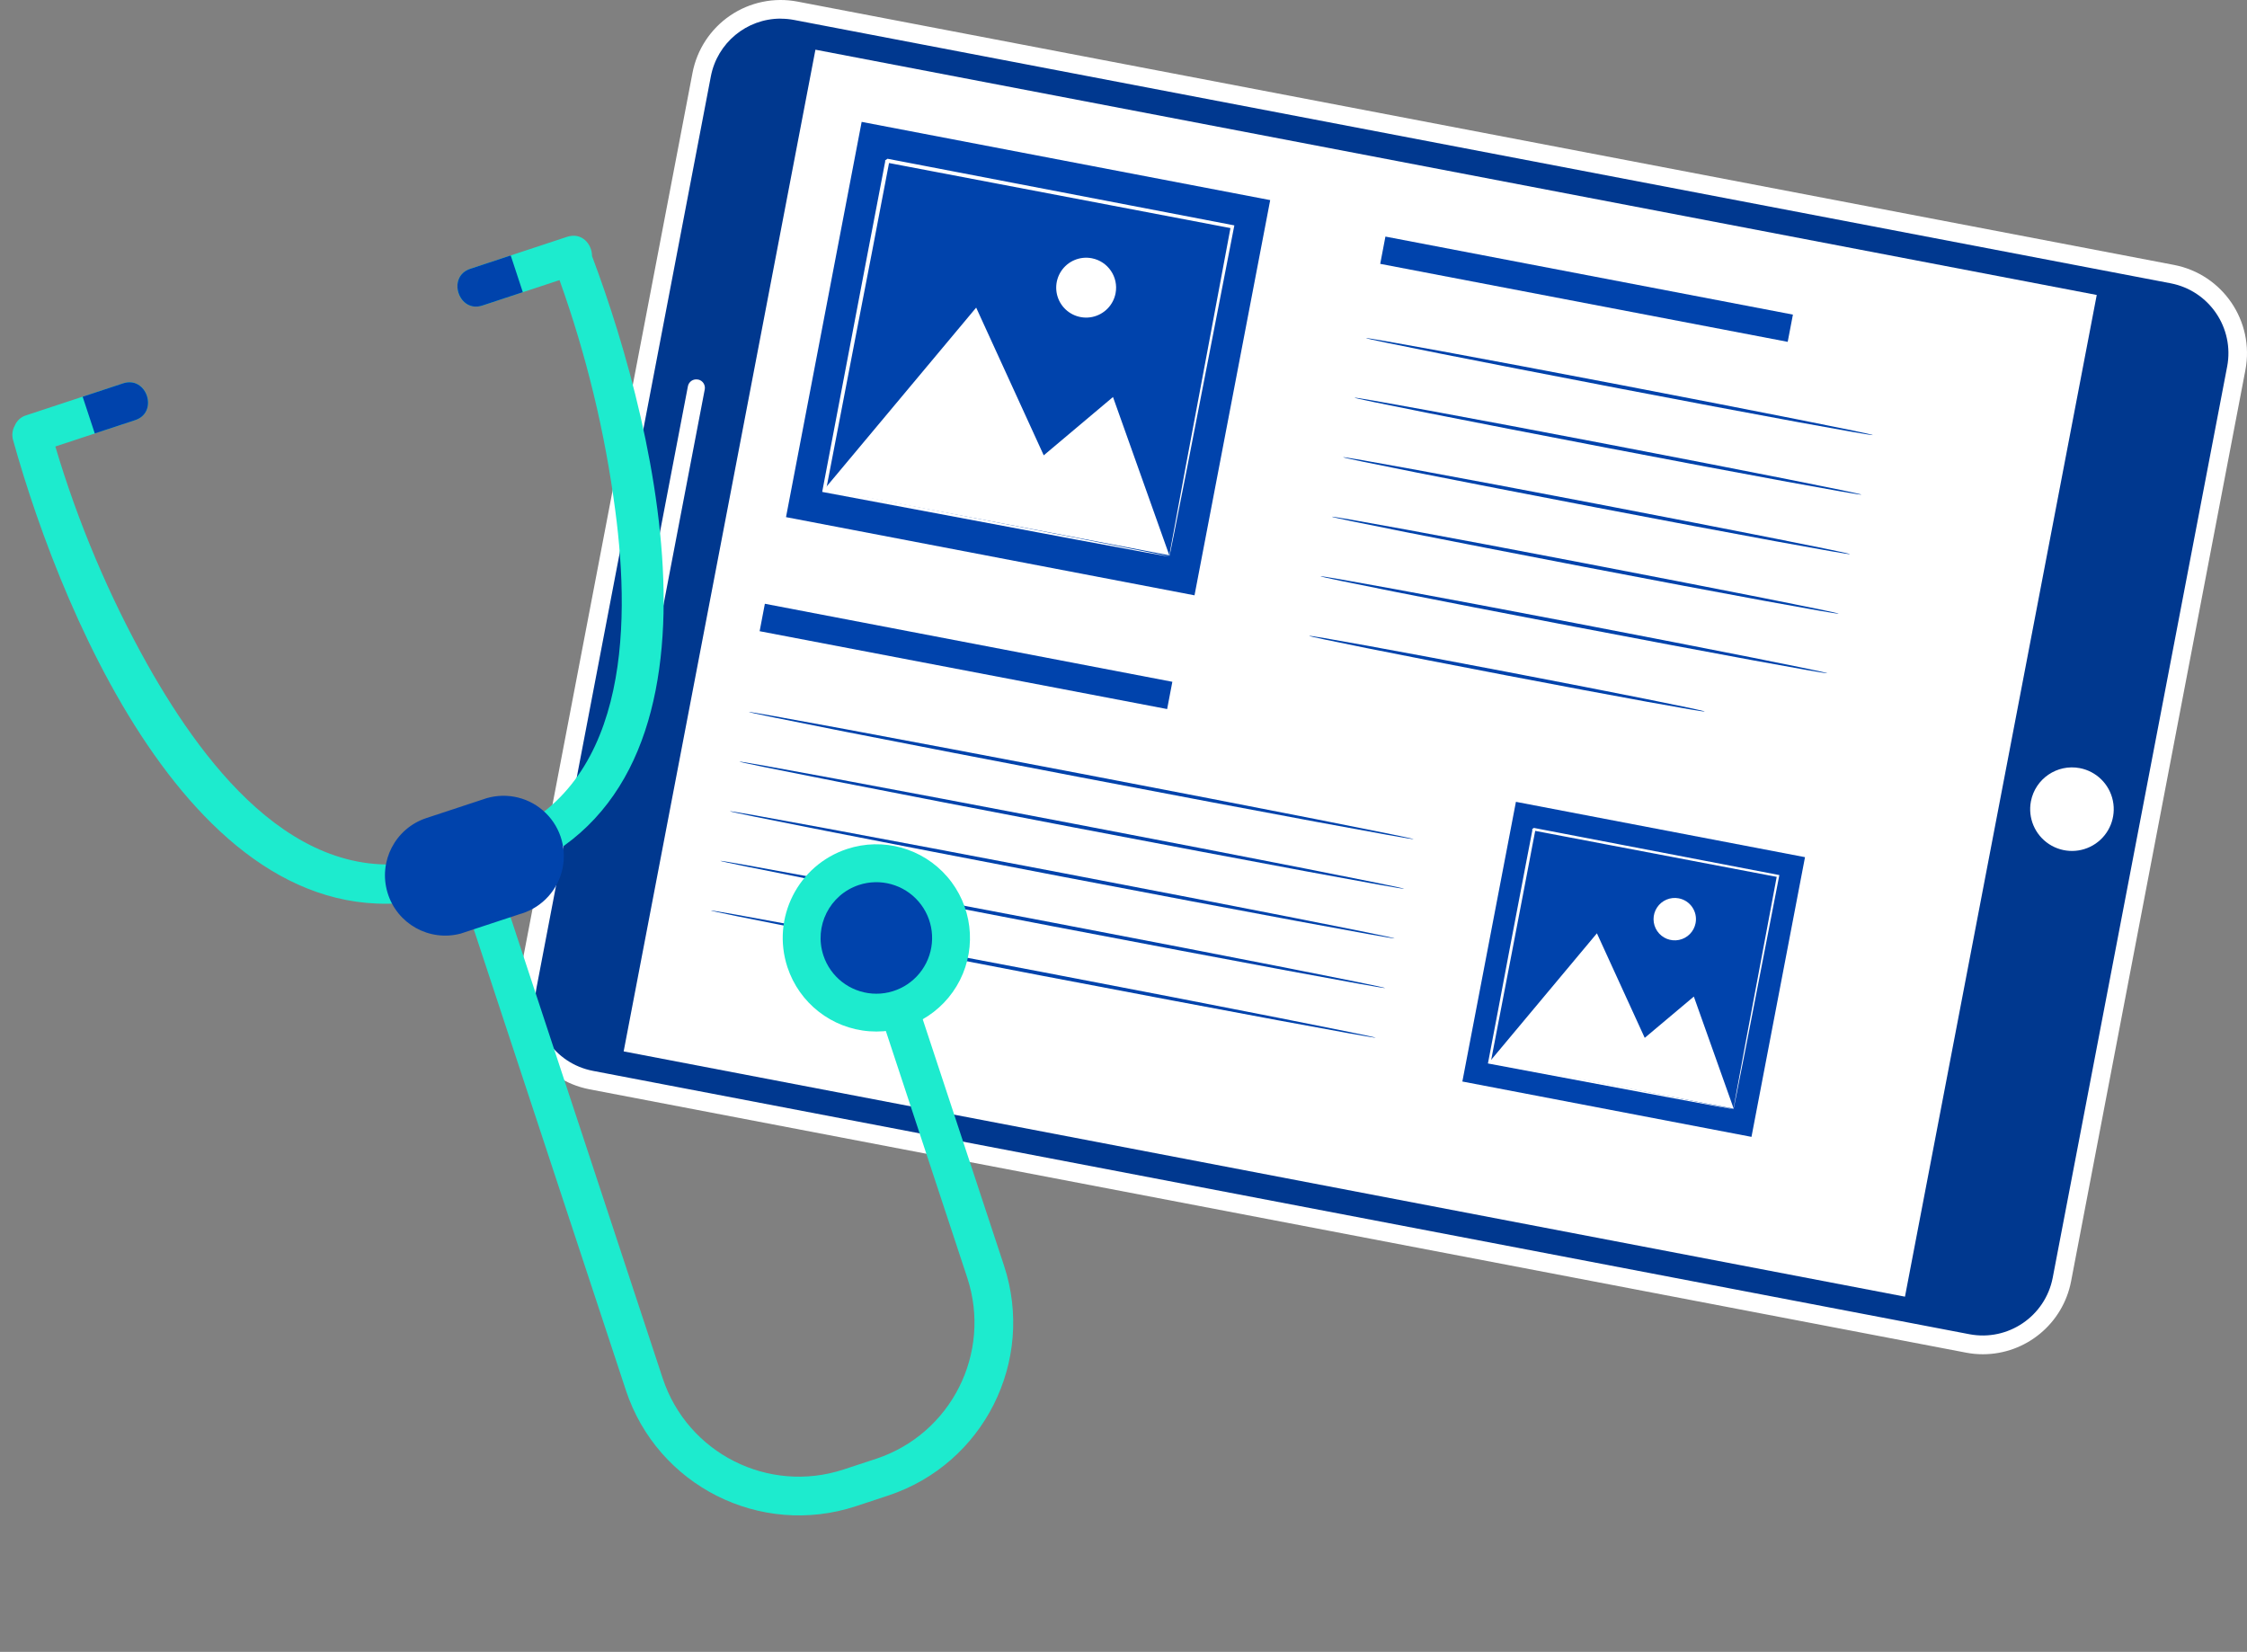 <svg width="185" height="136" viewBox="0 0 185 136" fill="none" xmlns="http://www.w3.org/2000/svg">
<rect x="0" y="0" width="185" height="136" fill="#808080" stroke="none"/>
<path d="M43.416 81.18L57.779 6.165C58.109 4.44 59.11 2.917 60.563 1.931C62.016 0.945 63.801 0.576 65.525 0.906L178.841 22.6C182.432 23.289 184.785 26.758 184.098 30.349L169.737 105.364C169.049 108.957 165.58 111.311 161.988 110.624L48.675 88.93C45.083 88.242 42.728 84.772 43.416 81.18Z" fill="#00388F"/>
<path fill-rule="evenodd" clip-rule="evenodd" d="M161.866 111.365C162.325 111.454 162.791 111.499 163.259 111.498C166.803 111.492 169.846 108.975 170.516 105.495L184.869 30.463C185.63 26.455 183.004 22.587 178.999 21.813L65.664 0.132C63.738 -0.237 61.744 0.175 60.122 1.276C58.499 2.378 57.381 4.079 57.014 6.005L42.658 81.034C41.896 85.043 44.523 88.913 48.531 89.684L161.866 111.365ZM58.526 6.287C59.054 3.534 61.459 1.54 64.263 1.533L64.274 1.539C64.647 1.539 65.018 1.574 65.384 1.644L178.719 23.325C181.892 23.937 183.971 27.001 183.367 30.176L169.004 105.199C168.39 108.371 165.328 110.45 162.154 109.85L48.819 88.166C45.646 87.557 43.567 84.492 44.173 81.319L58.526 6.287Z" fill="white"/>
<path d="M51.347 86.562L67.136 4.091L172.629 24.286L156.84 106.757L51.347 86.562Z" fill="white"/>
<path d="M171.233 63.241C172.6 63.502 173.675 64.56 173.957 65.923C174.239 67.285 173.673 68.684 172.522 69.466C171.371 70.248 169.862 70.259 168.699 69.495C167.536 68.731 166.948 67.342 167.209 65.975C167.567 64.11 169.367 62.887 171.233 63.241Z" fill="white"/>
<path d="M51.825 56.934L56.639 31.791C56.715 31.417 57.079 31.175 57.453 31.248H57.48C57.853 31.327 58.094 31.689 58.023 32.063L53.209 57.205C53.135 57.58 52.77 57.823 52.395 57.748H52.368C51.996 57.669 51.755 57.308 51.825 56.934Z" fill="white"/>
<path d="M114.065 19.478L147.614 25.902L147.185 28.145L113.636 21.723L114.065 19.478Z" fill="#0043AC"/>
<path d="M62.973 49.709L96.522 56.133L96.093 58.378L62.542 51.968L62.973 49.709Z" fill="#0043AC"/>
<path d="M154.198 35.821C154.182 35.902 144.825 34.191 133.305 31.979C121.784 29.766 112.452 27.919 112.466 27.838C112.479 27.756 121.833 29.467 133.373 31.683C144.912 33.898 154.212 35.742 154.198 35.821Z" fill="#0043AC"/>
<path d="M153.259 40.724C153.242 40.806 143.889 39.095 132.352 36.879C120.815 34.664 111.499 32.823 111.515 32.741C111.532 32.66 120.883 34.37 132.422 36.586C143.962 38.802 153.275 40.643 153.259 40.724Z" fill="#0043AC"/>
<path d="M152.322 45.625C152.306 45.706 142.949 43.996 131.415 41.78C119.881 39.565 110.562 37.724 110.576 37.642C110.59 37.561 119.946 39.272 131.483 41.487C143.02 43.703 152.338 45.544 152.322 45.625Z" fill="#0043AC"/>
<path d="M151.385 50.526C151.369 50.607 142.012 48.897 130.492 46.681C118.971 44.466 109.636 42.625 109.653 42.543C109.669 42.462 119.023 44.172 130.546 46.388C142.069 48.603 151.399 50.444 151.385 50.526Z" fill="#0043AC"/>
<path d="M150.446 55.429C150.446 55.511 141.076 53.787 129.555 51.582C118.034 49.377 108.702 47.526 108.716 47.444C108.73 47.363 118.083 49.073 129.623 51.289C141.162 53.504 150.462 55.348 150.446 55.429Z" fill="#0043AC"/>
<path d="M140.356 58.579C140.34 58.661 133.025 57.33 124.038 55.609C115.05 53.887 107.76 52.426 107.777 52.35C107.793 52.275 115.108 53.599 124.095 55.321C133.082 57.042 140.372 58.498 140.356 58.579Z" fill="#0043AC"/>
<path d="M116.392 69.09C116.376 69.171 104.108 66.893 88.993 64.001C73.877 61.11 61.632 58.699 61.648 58.617C61.665 58.536 73.929 60.816 89.05 63.708C104.171 66.6 116.408 69.011 116.392 69.09Z" fill="#0043AC"/>
<path d="M115.61 73.176C115.594 73.257 103.326 70.979 88.214 68.085C73.101 65.191 60.853 62.785 60.869 62.703C60.885 62.622 73.15 64.903 88.268 67.794C103.386 70.686 115.626 73.094 115.61 73.176Z" fill="#0043AC"/>
<path d="M114.828 77.262C114.828 77.344 102.544 75.066 87.429 72.171C72.314 69.277 60.071 66.871 60.084 66.79C60.098 66.708 72.368 68.986 87.486 71.878C102.604 74.77 114.844 77.181 114.828 77.262Z" fill="#0043AC"/>
<path d="M114.049 81.349C114.032 81.43 101.765 79.149 86.65 76.258C71.534 73.366 59.289 70.958 59.305 70.876C59.321 70.795 71.586 73.073 86.704 75.965C101.822 78.856 114.062 81.267 114.049 81.349Z" fill="#0043AC"/>
<path d="M113.267 85.435C113.25 85.516 100.983 83.236 85.868 80.347C70.752 77.458 58.507 75.041 58.523 74.963C58.539 74.884 70.804 77.159 85.925 80.051C101.046 82.942 113.28 85.364 113.267 85.435Z" fill="#0043AC"/>
<path d="M70.942 10.034L104.578 16.475L98.347 49.014L64.714 42.576L70.942 10.034Z" fill="#0043AC"/>
<path d="M67.858 40.292L80.37 25.326L85.933 37.488L91.635 32.687L96.272 45.72L67.858 40.292Z" fill="white"/>
<path d="M91.847 24.145C91.66 25.125 90.901 25.895 89.924 26.097C88.948 26.299 87.945 25.893 87.385 25.068C86.825 24.243 86.817 23.161 87.365 22.328C87.913 21.495 88.909 21.074 89.889 21.262C91.225 21.518 92.102 22.808 91.847 24.145Z" fill="white"/>
<path d="M96.264 45.821C96.267 45.775 96.273 45.729 96.283 45.685C96.299 45.587 96.321 45.465 96.348 45.305C96.411 44.96 96.498 44.468 96.62 43.838C96.859 42.546 97.204 40.678 97.641 38.305C98.534 33.548 99.813 26.773 101.331 18.642L101.442 18.804L73.017 13.388C72.973 13.415 73.375 13.143 73.204 13.263V13.284V13.314V13.371L73.182 13.488L73.139 13.719L73.049 14.183L72.873 15.109C72.756 15.723 72.637 16.336 72.52 16.945C72.286 18.163 72.055 19.371 71.828 20.569C71.366 22.962 70.913 25.3 70.47 27.583C69.593 32.139 68.765 36.448 67.999 40.409L67.888 40.243L88.425 44.246L94.211 45.392L95.748 45.704L96.145 45.788C96.192 45.796 96.238 45.808 96.283 45.823C96.241 45.821 96.199 45.815 96.158 45.804L95.773 45.742L94.258 45.47L88.488 44.403L67.833 40.526L67.695 40.499L67.719 40.358C68.474 36.393 69.294 32.082 70.163 27.526L71.499 20.509C71.727 19.315 71.959 18.108 72.194 16.887L72.544 15.049L72.721 14.126L72.808 13.662L72.854 13.431L72.876 13.314V13.255V13.227V13.203L73.071 13.07L101.488 18.53L101.627 18.557L101.599 18.693C100.008 26.852 98.683 33.648 97.755 38.419C97.288 40.773 96.918 42.627 96.669 43.909C96.541 44.525 96.446 44.995 96.378 45.343C96.346 45.495 96.318 45.614 96.299 45.706C96.292 45.746 96.28 45.784 96.264 45.821Z" fill="white"/>
<path d="M124.809 66.016L148.61 70.572L144.203 93.6L120.399 89.043L124.809 66.016Z" fill="#0043AC"/>
<path d="M122.626 87.431L131.477 76.841L135.414 85.449L139.457 82.049L142.74 91.281L122.626 87.431Z" fill="white"/>
<path d="M139.601 76.002C139.469 76.696 138.932 77.242 138.24 77.385C137.549 77.528 136.839 77.241 136.442 76.657C136.045 76.073 136.039 75.307 136.427 74.717C136.815 74.127 137.52 73.828 138.214 73.961C139.161 74.141 139.782 75.055 139.601 76.002Z" fill="white"/>
<path d="M142.729 91.338C142.726 91.306 142.726 91.274 142.729 91.243C142.729 91.172 142.756 91.085 142.775 90.971C142.819 90.724 142.881 90.377 142.963 89.931C143.131 89.016 143.378 87.694 143.685 86.016C144.317 82.649 145.216 77.854 146.297 72.098L146.376 72.212L126.259 68.381C126.229 68.4 126.511 68.21 126.392 68.294V68.316V68.356V68.438L126.359 68.604L126.297 68.929L126.169 69.584C126.088 70.018 126.004 70.453 125.922 70.884C125.756 71.748 125.592 72.603 125.431 73.45C125.105 75.143 124.787 76.797 124.478 78.413C123.859 81.636 123.269 84.686 122.729 87.49L122.65 87.374L137.185 90.206L141.282 91.02L142.368 91.24L142.639 91.297L142.737 91.324C142.707 91.322 142.677 91.318 142.648 91.311L142.376 91.264L141.29 91.072L137.217 90.317L122.601 87.575L122.501 87.556L122.523 87.458C123.066 84.65 123.636 81.598 124.247 78.373C124.556 76.76 124.872 75.106 125.194 73.409C125.355 72.562 125.52 71.707 125.683 70.844L125.933 69.546L126.058 68.891L126.12 68.563L126.153 68.397V68.316V68.275V68.256V68.259C126.033 68.338 126.316 68.142 126.289 68.164L146.4 72.027L146.498 72.046L146.479 72.144C145.352 77.917 144.415 82.733 143.764 86.103C143.435 87.767 143.174 89.09 142.995 89.988C142.906 90.425 142.838 90.762 142.789 91.004C142.767 91.11 142.748 91.194 142.735 91.259C142.734 91.285 142.732 91.312 142.729 91.338Z" fill="white"/>
<path d="M36.352 70.489C25.102 74.001 17.008 63.341 12.156 54.742C8.966 49.047 6.417 43.017 4.556 36.761L11.134 34.59C13.086 33.944 12.097 30.913 10.135 31.561L2.162 34.191C1.732 34.317 1.383 34.633 1.214 35.048C1.009 35.415 0.961 35.85 1.083 36.252C5.266 51.291 17.209 79.804 37.349 73.515C39.301 72.906 38.31 69.878 36.352 70.489Z" fill="#1DEBCE"/>
<path d="M46.687 19.499L38.718 22.13C36.763 22.774 37.755 25.804 39.717 25.156L46.066 23.062C48.27 29.205 49.809 35.566 50.658 42.037C51.954 51.818 51.674 65.234 40.589 69.09C38.648 69.763 39.634 72.795 41.588 72.118C61.29 65.26 54.306 35.836 48.744 21.085C48.746 20.105 47.906 19.097 46.687 19.499Z" fill="#1DEBCE"/>
<path d="M10.135 31.561L6.804 32.661L7.803 35.687L11.134 34.59C13.086 33.944 12.087 30.919 10.135 31.561Z" fill="#0043AC"/>
<path d="M38.718 22.13L42.048 21.031L43.045 24.057L39.717 25.156C37.764 25.805 36.763 22.774 38.718 22.13Z" fill="#0043AC"/>
<path d="M73.134 123.129L70.46 124.012C62.603 126.594 54.14 122.331 51.537 114.482L37.453 71.803L40.481 70.803L54.562 113.48C56.61 119.661 63.274 123.018 69.46 120.984L72.135 120.104C78.315 118.055 81.671 111.391 79.639 105.206L70.515 77.555L73.54 76.556L82.665 104.207C85.25 112.063 80.986 120.529 73.134 123.129Z" fill="#1DEBCE"/>
<path d="M45.842 69.037C46.664 71.535 45.307 74.227 42.81 75.052L38.134 76.594C35.637 77.418 32.944 76.062 32.12 73.565C31.724 72.365 31.821 71.057 32.389 69.929C32.958 68.801 33.952 67.945 35.151 67.549L39.827 66.005C42.325 65.182 45.017 66.539 45.842 69.037Z" fill="#0043AC"/>
<path fill-rule="evenodd" clip-rule="evenodd" d="M31.906 73.498C32.679 76.064 35.349 77.553 37.937 76.862L38.183 76.781L42.858 75.239L42.974 75.207C44.685 74.658 45.966 73.227 46.322 71.465C46.679 69.703 46.055 67.887 44.691 66.716C43.328 65.545 41.438 65.202 39.75 65.82L35.075 67.362C32.535 68.217 31.133 70.933 31.906 73.498ZM39.873 66.195L40.103 66.132L40.098 66.113C42.445 65.474 44.88 66.787 45.636 69.099C46.425 71.492 45.126 74.072 42.733 74.862L38.057 76.404L38.012 76.416C35.652 77.083 33.187 75.765 32.43 73.432C31.673 71.099 32.895 68.585 35.198 67.74L39.873 66.195Z" fill="#0043AC"/>
<path d="M64.832 79.632C65.808 82.594 68.472 84.675 71.581 84.906C74.69 85.138 77.633 83.473 79.036 80.689C80.439 77.904 80.027 74.549 77.992 72.187C75.956 69.825 72.698 68.922 69.737 69.899C65.696 71.234 63.501 75.59 64.832 79.632Z" fill="#1DEBCE"/>
<path d="M67.792 78.663C68.374 80.427 69.962 81.666 71.815 81.802C73.667 81.939 75.42 80.945 76.254 79.285C77.088 77.626 76.84 75.627 75.626 74.221C74.411 72.816 72.469 72.28 70.706 72.865C68.304 73.665 67.001 76.257 67.792 78.663Z" fill="#0043AC"/>
</svg>
